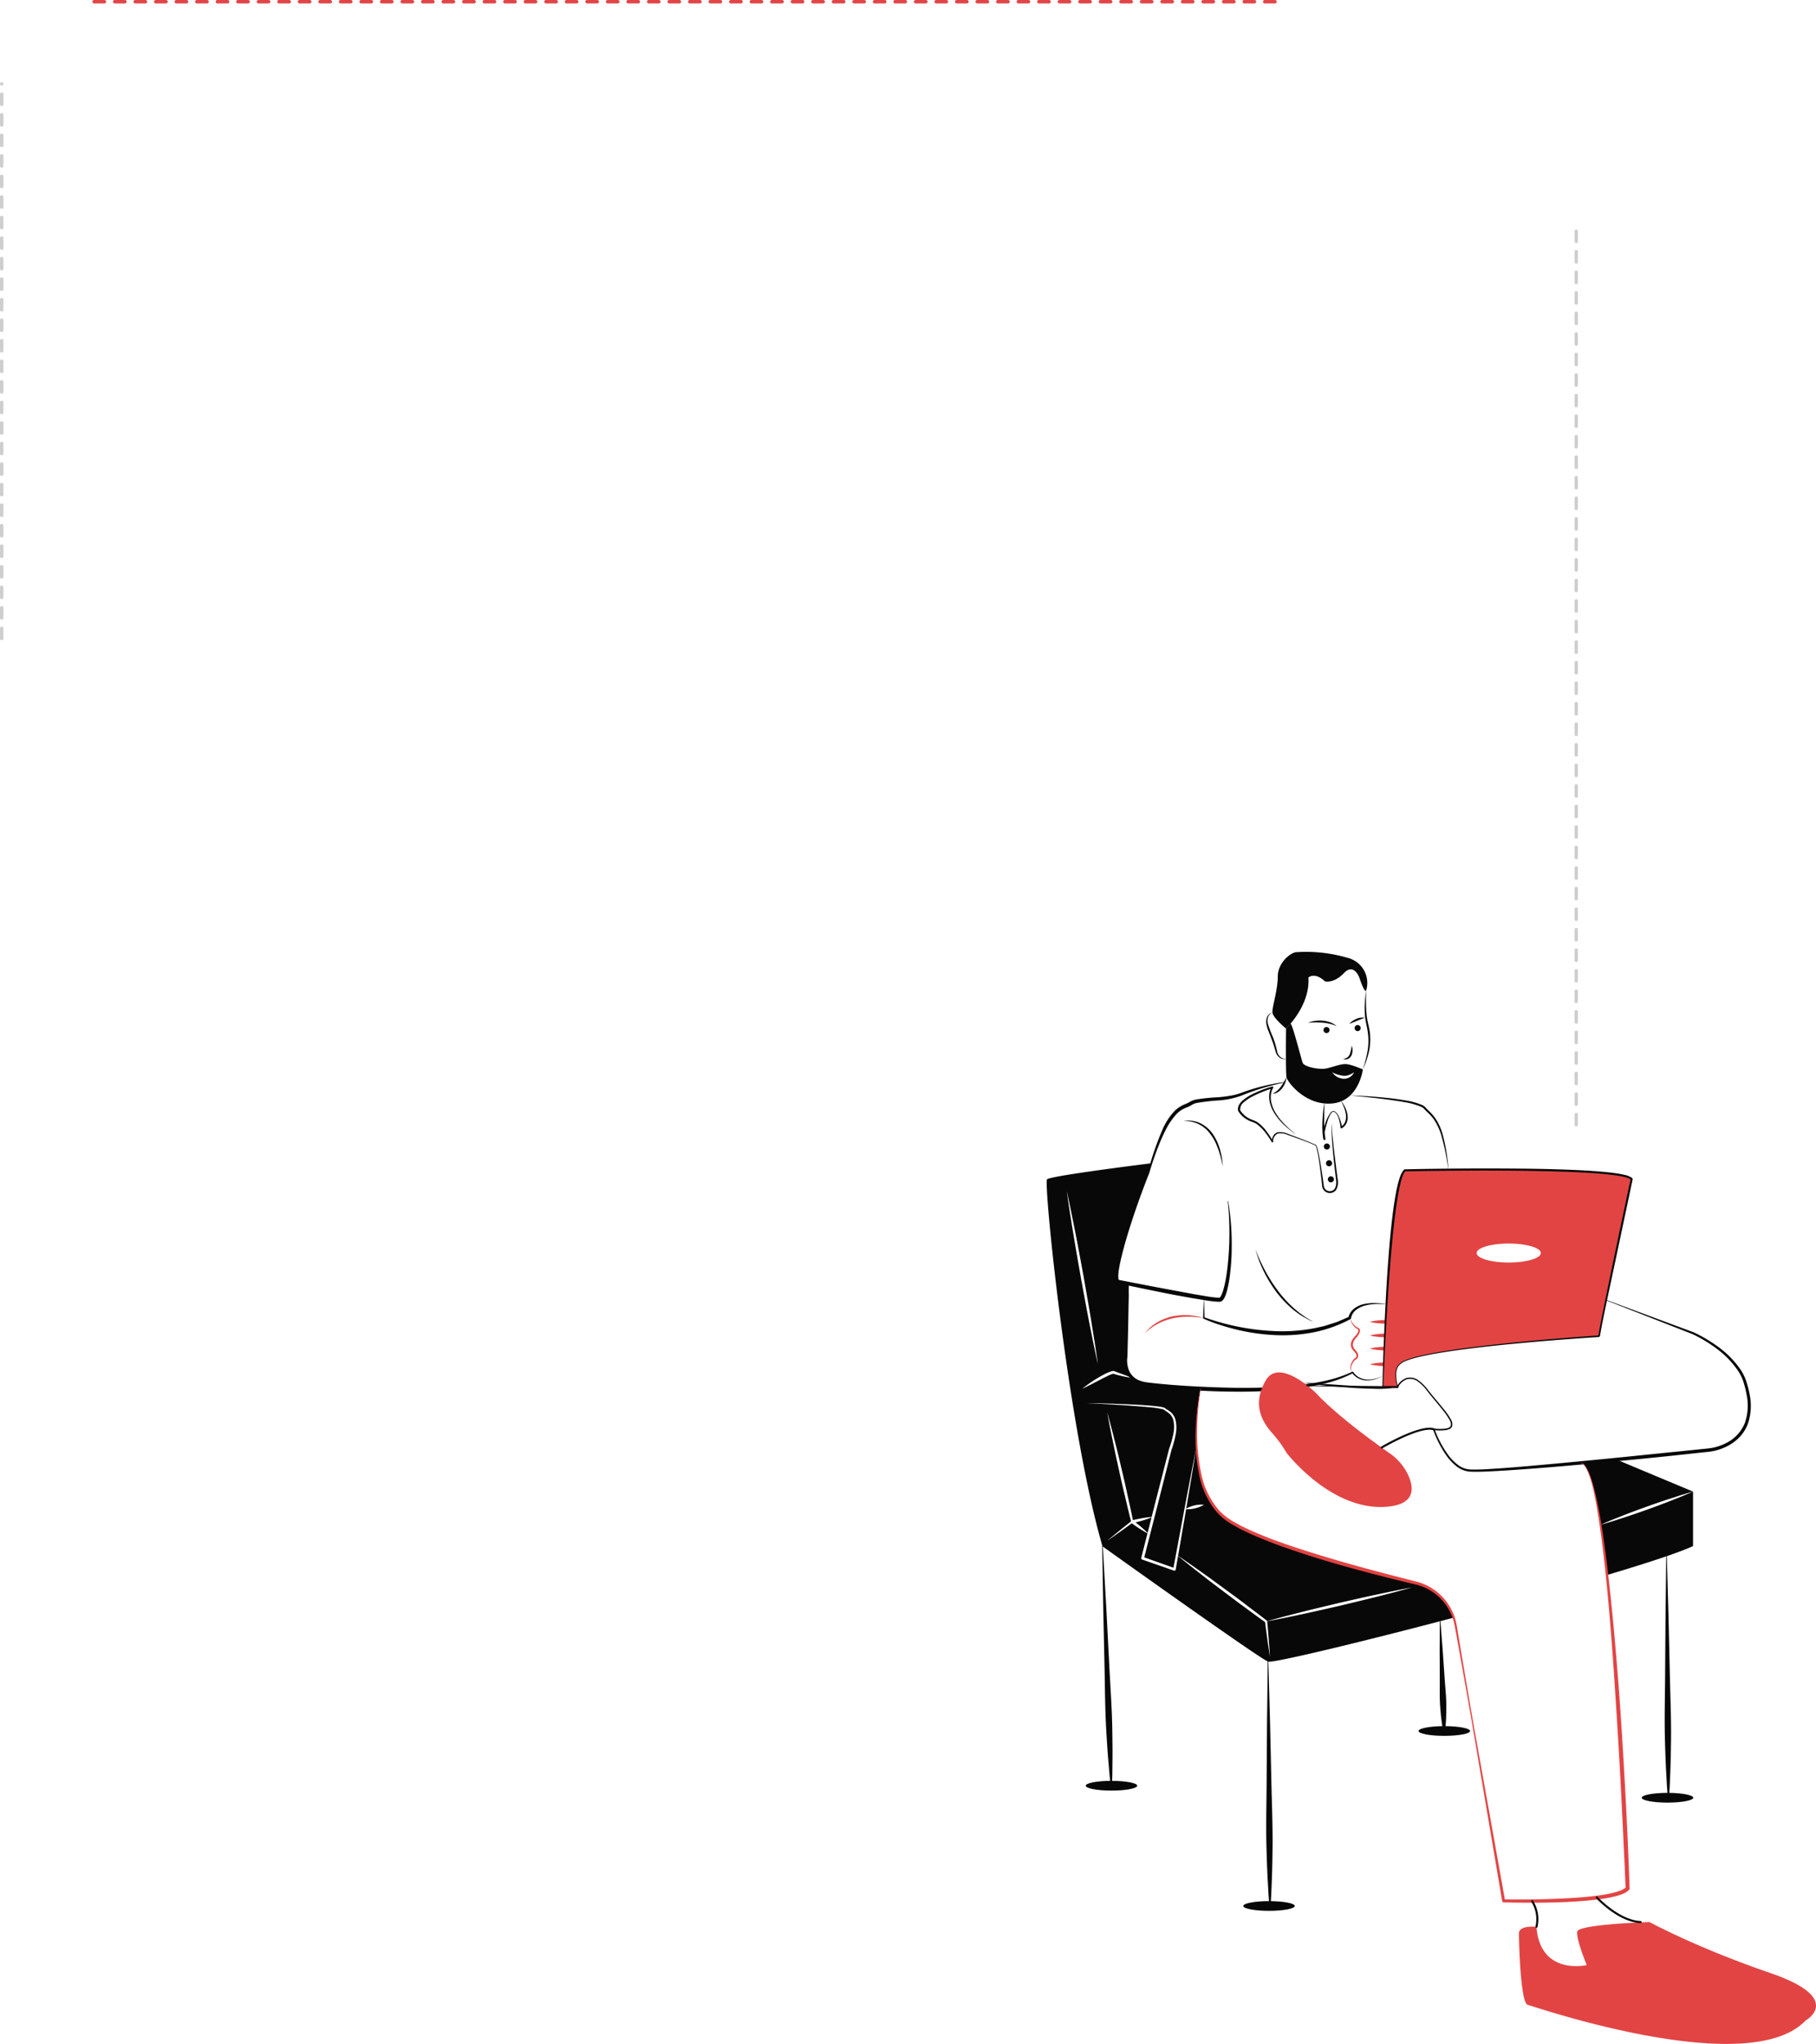 <svg xmlns="http://www.w3.org/2000/svg" width="530.551" height="596.95" viewBox="0 0 530.551 596.95">
  <g id="Group_829" data-name="Group 829" transform="translate(-1145 -262)">
    <g id="man-working-from-home" transform="translate(1450.797 540)">
      <path id="Path_484" data-name="Path 484" d="M389.912,261.981l22.395,9.367c-1.16.318-2.3.679-3.455,1.014l-3.411,1.1c-2.278.73-4.538,1.53-6.789,2.329-2.251.816-4.5,1.633-6.728,2.518-2.192.859-4.392,1.736-6.548,2.69-1.2-7.717-3.008-15.958-5.371-17.875Zm22.395,9.367v15.915c-4.142,1.925-13.423,4.967-25.136,8.456,0,0-.61-7.1-1.8-14.7,2.277-.636,4.537-1.349,6.772-2.088,2.277-.73,4.538-1.53,6.789-2.329,2.252-.816,4.5-1.633,6.729-2.518L409,272.758C410.1,272.285,411.216,271.847,412.307,271.348ZM251.6,279.762c.851-.258,1.684-.541,2.509-.877l-1.143,4.537a37.191,37.191,0,0,0-3.532-3.068C250.154,280.174,250.885,279.985,251.6,279.762Z" transform="translate(-223.479 -113.711)" fill="#080808"/>
      <path id="Path_485" data-name="Path 485" d="M323.413,276.309c-11.954-1.925-44.652-12.564-50.539-17.041-4.331-3.3-9.29-8.705-9.934-21.6q-1.417,8.8-2.913,17.608l-.034.206a8.659,8.659,0,0,1,2.337-.9,8.327,8.327,0,0,1,2.819-.223,8.2,8.2,0,0,1-2.621,1.057,8.454,8.454,0,0,1-2.561.241L257.62,269.28c2.14,1.452,4.262,2.913,6.359,4.417l3.3,2.355,3.274,2.4c2.183,1.6,4.374,3.18,6.522,4.83s4.322,3.24,6.454,4.916l.009.009a.317.317,0,0,1,.094.163c1.65-.473,3.317-.911,4.976-1.366l5.3-1.358c3.541-.894,7.09-1.719,10.63-2.578,3.566-.8,7.116-1.633,10.682-2.389s7.132-1.512,10.725-2.166c-3.506,1-7.047,1.908-10.579,2.8s-7.09,1.719-10.63,2.587c-3.558.791-7.107,1.624-10.673,2.389l-5.354,1.126c-1.693.327-3.377.67-5.07.98,0,.009.017.017.017.026.309,3.463.6,6.926.808,10.4-.542-3.386-1-6.78-1.435-10.183-2.174-1.538-4.3-3.137-6.445-4.7-2.192-1.581-4.34-3.231-6.5-4.855l-3.24-2.449-3.2-2.492c-2.037-1.573-4.048-3.188-6.041-4.821l-.688,4a.372.372,0,0,1-.43.3.159.159,0,0,1-.06-.017l-9.315-3.24a.416.416,0,0,1-.258-.481l1.822-7.167a38.333,38.333,0,0,1-4.572-2.939c-1.143.825-2.269,1.659-3.42,2.475-1.255.868-2.492,1.762-3.764,2.621,1.169-.988,2.355-1.951,3.541-2.922,1.1-.9,2.217-1.779,3.334-2.664a.5.5,0,0,1,.06-.18c-.662-2.544-1.246-5.1-1.856-7.666-.645-2.647-1.237-5.311-1.813-7.975-.6-2.664-1.177-5.328-1.71-8.009-.559-2.673-1.074-5.345-1.556-8.035.739,2.63,1.444,5.268,2.1,7.915.688,2.638,1.323,5.294,1.942,7.949.636,2.655,1.255,5.311,1.822,7.975.559,2.527,1.126,5.053,1.641,7.588.92-.215,1.839-.412,2.767-.576.894-.155,1.788-.275,2.7-.352l1.005-3.944,4.09-15.907.009-.026v-.009a28.7,28.7,0,0,0,1.211-4.271,9.071,9.071,0,0,0-.026-4.3,3.927,3.927,0,0,0-1.134-1.736,7.7,7.7,0,0,0-.877-.636l-.481-.318-.249-.206c-.034-.009-.06-.034-.155-.069a28.46,28.46,0,0,0-4.383-.645c-5.981-.541-11.988-.859-17.986-1.186,3,.043,6.007.129,9.014.241s6.007.232,9.015.464c.748.06,1.5.129,2.252.215a12.374,12.374,0,0,1,2.286.4,1.114,1.114,0,0,1,.344.18l.189.155.464.292a7.677,7.677,0,0,1,.954.67,4.514,4.514,0,0,1,1.341,1.977,9.8,9.8,0,0,1,.129,4.623,27.286,27.286,0,0,1-1.2,4.383l-4,15.907-3.97,15.554,8.542,3.025,3.274-17.557q1.663-8.791,3.394-17.574a81.24,81.24,0,0,1,1.186-16.843l-15.735-1.65a7.694,7.694,0,0,1-4.3-1.813,35.87,35.87,0,0,1-3.824-.773c-.326-.077-.653-.163-.98-.266-.163-.052-.326-.1-.5-.163a.222.222,0,0,0-.06-.017h-.026a1,1,0,0,0-.172.034,9.964,9.964,0,0,0-1.753.739c-1.186.576-2.354,1.212-3.54,1.813-1.177.627-2.381,1.22-3.6,1.787a38.569,38.569,0,0,1,6.763-4.374,10.8,10.8,0,0,1,1.96-.765,1.83,1.83,0,0,1,.335-.034,1.3,1.3,0,0,1,.4.086c.138.069.292.12.439.18l.937.344c1.195.421,2.389.868,3.575,1.358-1.246-1.186-2.14-3.1-1.615-6.23l.8-21.218L240,189.153s-2.372.533,2.312-12.994l7.485-21.527s-29.4,3.627-30.464,4.692,6.179,72.874,16.2,107.18c0,0,45.6,32.6,48.365,33.67,1.349.507,26.623-5.551,54.234-12.83C338.133,287.344,335.358,278.234,323.413,276.309ZM227.044,175.446c-.7-4.228-1.366-8.456-1.951-12.7.928,4.185,1.77,8.387,2.6,12.59s1.582,8.422,2.372,12.633c.722,4.219,1.487,8.439,2.174,12.667l1.023,6.342c.31,2.123.645,4.237.928,6.359-.472-2.088-.894-4.185-1.349-6.282l-1.255-6.308c-.825-4.2-1.573-8.422-2.363-12.633-.722-4.219-1.487-8.43-2.174-12.667Zm79.448-49.791c-1.564,0-3.558.851-5.543,1.28s-6.531-.43-6.961-1.7-3.111-11.833-3.549-11.335-1.28,1.384-1.28,1.384-.146,12.856.137,14.24,5.543,8.353,13.354,7.64,8.955-9.943,8.955-9.943S308.047,125.655,306.492,125.655Zm1.289,3.816a3.187,3.187,0,0,1-1.916.464,4.248,4.248,0,0,1-1.848-.584,4.146,4.146,0,0,1-1.367-1.28,9.729,9.729,0,0,0,3.266,1.014,3.8,3.8,0,0,0,1.573-.215,8.376,8.376,0,0,0,1.556-.8,3.255,3.255,0,0,1-1.263,1.4Z" transform="translate(-219.232 -92.882)" fill="#080808"/>
      <path id="Path_486" data-name="Path 486" d="M299.95,111.849s7.1-6.677,6.534-14.916c0,0,1.847-1.7,4.83,1.136,0,0,2.557.71,5.54-2.415s4.546,1.421,4.546,1.421,1.563,4.83,1.989,3.551a7.55,7.55,0,0,0-5.256-9.376,43.383,43.383,0,0,0-15.342-1.7c-1.7.284-5.256,3.125-5.256,7.1s-1.7,8.949-1.563,10.512S299.95,111.849,299.95,111.849Zm6.393-1.7a9.756,9.756,0,0,1,4.326-.606,8.613,8.613,0,0,1,2.166.472,5.957,5.957,0,0,1,1.889,1.128,13.132,13.132,0,0,0-2.025-.687,14.9,14.9,0,0,0-2.08-.324A29.664,29.664,0,0,0,306.342,110.145Zm12.074.318a5.691,5.691,0,0,1,2.054-1.433,3.994,3.994,0,0,1,2.492-.306,23.645,23.645,0,0,0-2.263.851C319.958,109.88,319.229,110.211,318.417,110.463Zm-6.676,2.7a.888.888,0,1,0-.858-.888A.888.888,0,0,0,311.74,113.163Zm9.091-.568a.888.888,0,1,0-.858-.888.888.888,0,0,0,.858.888Z" transform="translate(-230.023 -89.446)" fill="#080808"/>
      <path id="Path_487" data-name="Path 487" d="M295.677,108.992a2.244,2.244,0,0,0-1.295,1.449,3.587,3.587,0,0,0,0,1.951,35.985,35.985,0,0,0,1.46,3.833,26.156,26.156,0,0,1,1.179,4.018,3.056,3.056,0,0,0,.907,1.68,2.377,2.377,0,0,0,1.865.563,2.4,2.4,0,0,1-2.048-.338,3.385,3.385,0,0,1-1.172-1.822,32.988,32.988,0,0,0-1.285-3.894c-.237-.646-.478-1.29-.736-1.929a9.084,9.084,0,0,1-.616-2.028,3.9,3.9,0,0,1,.171-2.137A2.276,2.276,0,0,1,295.677,108.992Zm23.155,9.66a3.835,3.835,0,0,1-.029,2.783,2.092,2.092,0,0,1-1.029,1.088,1.965,1.965,0,0,1-1.428.012,3.12,3.12,0,0,0,1.208-.418,2.156,2.156,0,0,0,.708-.92,10.4,10.4,0,0,0,.57-2.544Zm4.262-16.194a49.03,49.03,0,0,0-.012,5.858,26.739,26.739,0,0,0,.334,2.887c.173.937.446,1.9.61,2.877a16.685,16.685,0,0,1-.064,5.936,26.213,26.213,0,0,1-1.863,5.6,39.415,39.415,0,0,0,1.415-5.675,17.333,17.333,0,0,0-.071-5.762c-.142-.957-.391-1.891-.557-2.883a19.268,19.268,0,0,1-.257-2.958A30.172,30.172,0,0,1,323.093,102.457Zm-23.3,25.459a6.322,6.322,0,0,1-1.226,3.135,4.969,4.969,0,0,1-1.263,1.182,3.221,3.221,0,0,1-1.639.481,6.063,6.063,0,0,0,1.368-.855A8.022,8.022,0,0,0,298.1,130.7a13.733,13.733,0,0,0,.885-1.339C299.253,128.887,299.531,128.413,299.8,127.916Z" transform="translate(-229.728 -91.276)" fill="#080808"/>
      <path id="Path_488" data-name="Path 488" d="M292,133.83a69.917,69.917,0,0,0-12.617,3.831,24.251,24.251,0,0,1-6.564,1.4,58.307,58.307,0,0,0-6.5.747,4.75,4.75,0,0,0-1.38.537,9.562,9.562,0,0,1-1.553.777,8.359,8.359,0,0,0-2.668,1.611,19.606,19.606,0,0,0-3.625,5.283c-.516.961-.928,1.979-1.382,2.976-.41,1.017-.822,2.036-1.207,3.066-.363,1.039-.748,2.07-1.094,3.116l-.986,3.155,0,.008,0,.012q-3.082,7.711-5.6,15.636c-.832,2.639-1.618,5.294-2.289,7.969-.331,1.338-.643,2.68-.877,4.024a18.086,18.086,0,0,0-.245,2.006,6.292,6.292,0,0,0,.015.956,1.235,1.235,0,0,0,.194.627l-.244-.125c4.881.959,9.766,1.916,14.657,2.819l7.331,1.367,3.669.62a36.208,36.208,0,0,0,3.6.441l.356,0c0-.019-.009,0,.013-.011a.412.412,0,0,1,.081-.064,2.692,2.692,0,0,0,.4-.627,10.973,10.973,0,0,0,.618-1.651,32.956,32.956,0,0,0,.79-3.582c.414-2.43.635-4.9.806-7.368q.233-3.708.151-7.435c-.036-2.482-.184-4.964-.462-7.437a.059.059,0,0,1,.117-.017c.416,2.457.7,4.939.879,7.431q.23,3.739.136,7.494a65.329,65.329,0,0,1-.616,7.49,33.943,33.943,0,0,1-.732,3.724,12.021,12.021,0,0,1-.649,1.856,3.721,3.721,0,0,1-.6.941c-.087.081-.183.16-.278.234a1.715,1.715,0,0,1-.41.18c-.2.02-.383.019-.576.025a34.911,34.911,0,0,1-3.813-.435l-3.7-.605c-2.456-.435-4.909-.869-7.353-1.352q-7.329-1.463-14.633-3.029l-.041-.009a.387.387,0,0,1-.2-.116,2.013,2.013,0,0,1-.5-1.288,7.294,7.294,0,0,1,.006-1.12,19.03,19.03,0,0,1,.306-2.111c.27-1.381.62-2.731,1.007-4.069.773-2.675,1.655-5.307,2.564-7.928.925-2.616,1.855-5.227,2.813-7.828l2.9-7.795L252,160.2a85.946,85.946,0,0,1,4.3-12.577,18.455,18.455,0,0,1,3.721-5.649,9.422,9.422,0,0,1,2.944-1.834,10.657,10.657,0,0,0,1.409-.693,5.725,5.725,0,0,1,1.7-.646,57.926,57.926,0,0,1,6.656-.677c1.091-.1,2.177-.212,3.244-.408a17.971,17.971,0,0,0,3.142-.779,57.642,57.642,0,0,1,12.864-3.23.059.059,0,0,1,.067.05.061.061,0,0,1-.048.067Z" transform="translate(-222.489 -95.671)" fill="#080808"/>
      <path id="Path_489" data-name="Path 489" d="M311.823,146.355a5.665,5.665,0,0,0-.073,1.569c.031.53.066,1.059.116,1.588l.324,3.171c.233,2.113.511,4.221.769,6.332l.411,3.163a4.535,4.535,0,0,1-.476,3.274,2.283,2.283,0,0,1-3.212.374,2.191,2.191,0,0,1-.832-1.529l-.171-1.585c-.238-2.112-.491-4.224-.813-6.324a30.057,30.057,0,0,0-.627-3.115,3.951,3.951,0,0,0-.266-.726.365.365,0,0,0-.248-.21l-.365-.158c-.488-.21-.981-.408-1.477-.6-1.981-.772-3.976-1.51-5.989-2.186a5.049,5.049,0,0,0-2.995-.451,2.441,2.441,0,0,0-1.375,2.4.211.211,0,0,1-.214.207.213.213,0,0,1-.18-.106,23.155,23.155,0,0,0-1.878-2.778,12.542,12.542,0,0,0-2.329-2.348,4.878,4.878,0,0,0-1.418-.739,7.9,7.9,0,0,1-1.605-.712,7.308,7.308,0,0,1-2.545-2.431.188.188,0,0,1-.02-.044l-.005-.018a2.356,2.356,0,0,1,.215-1.757,4.8,4.8,0,0,1,1.062-1.306,13.1,13.1,0,0,1,2.7-1.782,32.815,32.815,0,0,1,5.937-2.317.268.268,0,0,1,.3.4l-.008.013a4.759,4.759,0,0,0-.625,1.806,7.343,7.343,0,0,0-.079.981c.029.328.026.66.084.986a9.625,9.625,0,0,0,1.454,3.706,19.229,19.229,0,0,0,1.169,1.651c.457.5.886,1.025,1.364,1.507.493.466.961.961,1.477,1.405l1.567,1.312a.029.029,0,0,1,.006.041.031.031,0,0,1-.042.006l-1.627-1.246c-.537-.423-1.029-.9-1.548-1.349s-.95-.989-1.426-1.484a19.5,19.5,0,0,1-1.233-1.657,10.016,10.016,0,0,1-1.6-3.822c-.069-.343-.077-.7-.114-1.048a7.8,7.8,0,0,1,.06-1.058,5.193,5.193,0,0,1,.669-2.044l.294.411a37.588,37.588,0,0,0-5.8,2.339,12.521,12.521,0,0,0-2.561,1.7,2.572,2.572,0,0,0-1.1,2.433l-.026-.063a6.763,6.763,0,0,0,2.3,2.223,7.332,7.332,0,0,0,1.482.675,5.456,5.456,0,0,1,1.569.835,12.154,12.154,0,0,1,2.4,2.489,23.57,23.57,0,0,1,1.855,2.881l-.393.1a3.816,3.816,0,0,1,.411-1.627,2.152,2.152,0,0,1,1.274-1.111,5.356,5.356,0,0,1,3.2.507c2.009.71,3.994,1.48,5.966,2.284l1.478.6.369.155a.573.573,0,0,1,.342.288,4.109,4.109,0,0,1,.292.765c.3,1.033.48,2.083.677,3.13.386,2.1.7,4.2,1,6.311l.217,1.582a1.716,1.716,0,0,0,.66,1.191,1.77,1.77,0,0,0,2.478-.293,3.138,3.138,0,0,0,.459-1.37,5.5,5.5,0,0,0-.054-1.527l-.376-3.171c-.25-2.114-.45-4.234-.63-6.356-.091-1.061-.166-2.124-.208-3.189-.026-.532-.036-1.066-.043-1.6a5.594,5.594,0,0,1,.154-1.6.029.029,0,0,1,.055.017Z" transform="translate(-228.376 -95.881)" fill="#080808"/>
      <path id="Path_490" data-name="Path 490" d="M309.051,139.929a13.174,13.174,0,0,1,1.1,1.861c.157.326.271.674.409,1.013a6.575,6.575,0,0,1,.249,1.076,4.464,4.464,0,0,1-.179,2.235,3.318,3.318,0,0,1-1.5,1.727.232.232,0,0,1-.314-.094.229.229,0,0,1-.026-.084v-.008a12.9,12.9,0,0,0-.654-3.026,3.725,3.725,0,0,0-.786-1.3,1.151,1.151,0,0,0-.627-.321.877.877,0,0,0-.59.341,8.336,8.336,0,0,0-1.255,2.8c-.3.995-.551,2.012-.77,3.023l0-.1.268,1.845a.309.309,0,0,1-.608.109v-.007a16.774,16.774,0,0,1-.283-2.631c-.047-.876-.025-1.75.015-2.621a42.537,42.537,0,0,1,.541-5.191.03.03,0,0,1,.034-.024.03.03,0,0,1,.025.031q-.085,2.6-.084,5.195a30.815,30.815,0,0,0,.358,5.118l-.609.1-.215-1.852v-.01a.254.254,0,0,1,.005-.087,26.8,26.8,0,0,1,.92-3.038,9.384,9.384,0,0,1,1.5-2.814,1.066,1.066,0,0,1,.751-.389,1.352,1.352,0,0,1,.745.384,3.91,3.91,0,0,1,.877,1.344,13.568,13.568,0,0,1,.916,3.054l-.341-.186a3.041,3.041,0,0,0,1.216-1.482,3.982,3.982,0,0,0,.215-1.989c-.018-.343-.125-.678-.177-1.022-.107-.332-.19-.675-.318-1s-.251-.661-.4-.983L309,139.96a.029.029,0,0,1,0-.023.03.03,0,0,1,.014-.018.031.031,0,0,1,.038.009Zm-4.287,14.122a.888.888,0,1,0-.858-.888.888.888,0,0,0,.858.888Zm.639,4.9a.888.888,0,1,0-.858-.888A.888.888,0,0,0,305.4,158.952Zm.533,4.688a.888.888,0,1,0-.858-.888A.888.888,0,0,0,305.936,163.64Zm5.662-25.377c3.549.088,7.094.324,10.629.687,1.769.171,3.531.419,5.287.718a21.243,21.243,0,0,1,5.2,1.416,3.078,3.078,0,0,1,.61.4,5.915,5.915,0,0,1,.488.5c.294.317.613.621.931.934a13.534,13.534,0,0,1,1.768,2.05,16.4,16.4,0,0,1,2.184,4.915,54.675,54.675,0,0,1,1.651,10.529,69.591,69.591,0,0,0-2.087-10.4,17.206,17.206,0,0,0-2.19-4.737,12.982,12.982,0,0,0-1.722-1.954c-.317-.307-.644-.611-.956-.941a2.886,2.886,0,0,0-.951-.769,20.914,20.914,0,0,0-5.024-1.411c-1.736-.322-3.491-.556-5.245-.8C318.661,138.944,315.131,138.595,311.6,138.263Zm-48.7,7.509a7.681,7.681,0,0,1,4.854.561,9.48,9.48,0,0,1,3.756,3.244,14.344,14.344,0,0,1,1.225,2.17,23.136,23.136,0,0,1,.855,2.324c.178.8.4,1.6.539,2.406.093.817.2,1.627.278,2.44-.206-.794-.375-1.59-.562-2.38s-.463-1.554-.689-2.328c-.3-.747-.57-1.508-.909-2.234a14.008,14.008,0,0,0-1.22-2.057,9.485,9.485,0,0,0-3.471-3.177,8.645,8.645,0,0,0-4.655-.968Zm21.024,37.435c.408,1.087.838,2.161,1.338,3.2.473,1.055.992,2.087,1.542,3.1a44.641,44.641,0,0,0,3.721,5.813,33.288,33.288,0,0,0,4.646,5.081l1.314,1.121c.45.359.936.669,1.4,1.009l.7.51c.243.155.5.293.745.441l1.5.886a24.374,24.374,0,0,1-5.953-3.62,30.777,30.777,0,0,1-4.821-5.07,39.84,39.84,0,0,1-3.653-5.961,34.653,34.653,0,0,1-2.477-6.514Zm-36.982,10.036c-.026,3.54-.1,7.078-.162,10.617s-.168,7.076-.248,10.614l0,.03-.005.033a7.727,7.727,0,0,0,.521,4.177A5.432,5.432,0,0,0,250,221.49c.336.109.665.235,1.005.334l1.054.2c.73.108,1.483.186,2.228.268q2.241.238,4.491.424c6,.5,12.014.763,18.027.9a160.855,160.855,0,0,0,18.013-.6c5.951-.575,11.995-1.486,17.4-4.076a.239.239,0,0,1,.305.089,4.571,4.571,0,0,0,1.713,1.575,5.455,5.455,0,0,0,2.3.625,8.545,8.545,0,0,0,2.42-.255c.392-.115.785-.235,1.176-.365l1.141-.474-1.116.537c-.384.151-.773.294-1.164.433a8.2,8.2,0,0,1-2.466.374,5.324,5.324,0,0,1-4.4-2.226l.3.089a34.656,34.656,0,0,1-8.552,3.109,79.3,79.3,0,0,1-8.963,1.524,153.635,153.635,0,0,1-18.129.775c-6.048-.039-12.086-.423-18.106-.96q-2.258-.2-4.512-.464c-.753-.089-1.5-.173-2.26-.291l-1.164-.236c-.382-.113-.758-.259-1.137-.389a6.312,6.312,0,0,1-3.4-3.338,8.534,8.534,0,0,1-.469-4.7l-.007.062c.187-3.534.336-7.069.556-10.6S246.693,196.776,246.936,193.244Z" transform="translate(-222.941 -96.311)" fill="#080808"/>
      <path id="Path_491" data-name="Path 491" d="M272.632,207.078c.1,1.946.154,3.892.222,5.837l-.133-.2a69.915,69.915,0,0,0,21.3,4.064,49.913,49.913,0,0,0,10.78-.845l2.645-.572c.874-.222,1.721-.535,2.584-.8l1.293-.4c.421-.16.83-.351,1.247-.525l2.493-1.068-.211.32a3.915,3.915,0,0,1,.678-1.639,4.932,4.932,0,0,1,1.191-1.219,7.268,7.268,0,0,1,3.051-1.247,15.554,15.554,0,0,1,1.613-.2c.539,0,1.078-.047,1.613-.007s1.072.044,1.6.125l1.584.235-1.6-.089c-.53-.027-1.062,0-1.591-.006s-1.054.079-1.579.114a15.143,15.143,0,0,0-1.541.295,7.437,7.437,0,0,0-2.755,1.3,3.864,3.864,0,0,0-1.482,2.4l0,.026a.391.391,0,0,1-.208.294,39.478,39.478,0,0,1-10.407,3.771,46.787,46.787,0,0,1-11.035.9,59.6,59.6,0,0,1-10.955-1.425c-1.793-.42-3.571-.894-5.322-1.456a44.239,44.239,0,0,1-5.166-1.935l-.01,0a.211.211,0,0,1-.123-.2C272.478,210.969,272.534,209.024,272.632,207.078Z" transform="translate(-226.71 -105.989)" fill="#080808"/>
      <path id="Path_492" data-name="Path 492" d="M252.664,218.215a11.4,11.4,0,0,1,3.474-3.146,15.981,15.981,0,0,1,4.383-1.782,19.4,19.4,0,0,1,2.348-.328,14.516,14.516,0,0,1,2.363-.038c.787.017,1.563.176,2.341.26.767.165,1.528.351,2.281.551-.781-.069-1.547-.2-2.318-.264-.775-.024-1.543-.131-2.315-.093a20.738,20.738,0,0,0-4.568.487,17.269,17.269,0,0,0-4.29,1.6A14.508,14.508,0,0,0,252.664,218.215Zm59.8-4.483a10.005,10.005,0,0,0,.835,1.478,4.218,4.218,0,0,0,1.143,1.162,2.341,2.341,0,0,0,.351.171,1.185,1.185,0,0,1,.437.287,1.082,1.082,0,0,1,.164,1.014,4.3,4.3,0,0,1-.923,1.557l0,0-.017.016a3.715,3.715,0,0,0-.97,1.511,1.918,1.918,0,0,0,.207,1.639c.287.467.917.922,1.158,1.638a1.371,1.371,0,0,1-.059,1.154,1.743,1.743,0,0,1-.868.711l.079-.054a4.793,4.793,0,0,0-1.045,1.718,2.188,2.188,0,0,0-.1.994,2.066,2.066,0,0,0,.46.912,1.925,1.925,0,0,1-.6-.879,2.392,2.392,0,0,1-.017-1.092,3.606,3.606,0,0,1,.384-1.022,5.641,5.641,0,0,1,.6-.913.152.152,0,0,1,.051-.041l.029-.014a1.3,1.3,0,0,0,.591-.551.909.909,0,0,0,0-.745c-.193-.553-.713-.9-1.145-1.512a2.454,2.454,0,0,1-.4-1.026,2.515,2.515,0,0,1,.116-1.092,4.242,4.242,0,0,1,1.168-1.736l-.02.02a4.224,4.224,0,0,0,.853-1.332.646.646,0,0,0-.027-.61.791.791,0,0,0-.261-.192,2.755,2.755,0,0,1-.4-.23,3.872,3.872,0,0,1-1.127-1.353A7.72,7.72,0,0,1,312.469,213.733Zm10.583.6c-.018.361-.036.716-.053,1.071-.716-.006-1.438-.035-2.155-.112a14.781,14.781,0,0,1-2.5-.42,14.778,14.778,0,0,1,2.5-.42C321.578,214.372,322.318,214.342,323.052,214.331Zm-.189,3.983c-.024.361-.036.716-.053,1.065-.657-.012-1.308-.041-1.965-.112a14.783,14.783,0,0,1-2.5-.42,14.8,14.8,0,0,1,2.5-.42C321.519,218.355,322.188,218.326,322.863,218.314Zm-.178,3.835c-.012.361-.03.716-.041,1.065-.6-.018-1.2-.047-1.8-.112a14.779,14.779,0,0,1-2.5-.42,14.8,14.8,0,0,1,2.5-.42C321.46,222.2,322.075,222.167,322.685,222.149Zm-1.841,4.694c.557-.059,1.113-.089,1.663-.107-.018.361-.029.71-.041,1.048-.539-.012-1.083-.042-1.622-.1a14.766,14.766,0,0,1-2.5-.42A14.792,14.792,0,0,1,320.844,226.843Zm-18.244,8.81s-10.664-10.54-14.645-3.7-1.244,11.849,1.714,15.232c3.6,4.122,3.785,5.356,4.854,6.577s13.14,15.978,28.184,15.148c8.776-.484,8.626-5.16,6.978-8.974a15.944,15.944,0,0,0-5.56-6.686C319.319,249.887,308.579,242.108,302.6,235.653Z" transform="translate(-223.933 -106.807)" fill="#e24444"/>
      <path id="Path_493" data-name="Path 493" d="M306.54,235.874c2.293.108,4.58.262,6.868.412l6.858.465c2.284.181,4.57.314,6.855.435,1.142.071,2.286.112,3.429.131.57,0,1.145.04,1.713,0l.856-.041.847-.133a27.03,27.03,0,0,1-6.86.5c-2.3-.027-4.59-.165-6.88-.3-2.288-.179-4.575-.359-6.856-.6S308.808,236.225,306.54,235.874Zm22.822,19.243a.3.3,0,0,1-.151-.551c.463-.273,11.393-6.69,15.483-5.356a.3.3,0,1,1-.185.562c-3.834-1.256-14.886,5.238-15,5.3A.3.3,0,0,1,329.362,255.117Z" transform="translate(-231.51 -110.039)" fill="#080808"/>
      <path id="Path_494" data-name="Path 494" d="M394.82,201.364h.006l.021,0,25.781,9.554.023.01a42.951,42.951,0,0,1,7.28,4.324,27.573,27.573,0,0,1,6.009,6.006,13.964,13.964,0,0,1,2.014,3.816,29.379,29.379,0,0,1,1.061,4.128,16.235,16.235,0,0,1-.575,8.535,11.761,11.761,0,0,1-2.311,3.7,13.263,13.263,0,0,1-3.46,2.629,16.237,16.237,0,0,1-4.062,1.492,17.86,17.86,0,0,1-2.132.316l-2.092.228c-5.579.6-11.156,1.2-16.74,1.746-11.167,1.093-22.338,2.164-33.532,2.987-2.8.208-5.6.4-8.4.564-2.809.141-5.6.337-8.452.211a7.193,7.193,0,0,1-3.994-1.625,15.012,15.012,0,0,1-2.909-3.129,32.252,32.252,0,0,1-3.855-7.532.223.223,0,0,1,.228-.3h.008a13.819,13.819,0,0,0,3.61-.011c.563-.108,1.16-.334,1.323-.812a2.256,2.256,0,0,0-.306-1.6,19.107,19.107,0,0,0-2.057-3c-.762-.958-1.551-1.9-2.334-2.847s-1.561-1.9-2.314-2.876a11.613,11.613,0,0,0-2.557-2.554,3.725,3.725,0,0,0-3.312-.678,4.821,4.821,0,0,0-2.524,2.346l-.006.011a.2.2,0,0,1-.376-.037,12.289,12.289,0,0,1-.6-3.69,5.874,5.874,0,0,1,.3-1.881,3.263,3.263,0,0,1,1.134-1.582l-.03.026a5.424,5.424,0,0,1,1.644-.989,17.884,17.884,0,0,1,1.753-.626c1.182-.361,2.378-.655,3.578-.921,2.4-.527,4.821-.948,7.244-1.333,4.848-.761,9.716-1.363,14.589-1.91,9.747-1.092,19.513-1.961,29.3-2.681l-.425.4c.617-3.9,1.416-7.657,2.171-11.474l2.351-11.4,4.725-22.8.219.6a5.625,5.625,0,0,0-1.7-.611c-.646-.148-1.31-.27-1.981-.368-1.341-.2-2.7-.342-4.065-.463-2.728-.24-5.471-.381-8.215-.506-5.49-.244-10.991-.357-16.492-.422-11-.128-22.014-.031-33.017.121l.4-.175a5.034,5.034,0,0,0-.838,1.538c-.225.593-.414,1.212-.584,1.84-.338,1.257-.6,2.546-.841,3.84-.471,2.591-.83,5.211-1.146,7.837-.626,5.253-1.08,10.532-1.472,15.815s-.712,10.575-.975,15.869c-.292,5.287-.486,10.589-.685,15.882v.006a.258.258,0,0,1-.265.249l-22.559-.586a.059.059,0,1,1,0-.118l22.566.183-.265.254c.135-5.306.287-10.6.527-15.906q.321-7.941.824-15.89c.343-5.295.747-10.588,1.325-15.87.293-2.641.628-5.28,1.08-7.91.23-1.315.486-2.628.824-3.935.17-.653.361-1.305.6-1.954a5.945,5.945,0,0,1,1.062-1.928.519.519,0,0,1,.374-.174h.025c5.51-.142,11.017-.193,16.526-.234s11.018-.029,16.528.018,11.022.16,16.534.4c2.756.123,5.512.286,8.27.538,1.379.129,2.757.275,4.138.49.69.1,1.382.233,2.076.4a6.31,6.31,0,0,1,2.146.836.538.538,0,0,1,.227.558l-.008.038-4.819,22.77-2.421,11.383c-.787,3.786-1.631,7.613-2.263,11.375l0,.024a.457.457,0,0,1-.421.38c-9.772.629-19.543,1.408-29.286,2.411-4.87.515-9.735,1.085-14.575,1.813-2.419.368-4.832.772-7.221,1.28-1.193.256-2.381.54-3.545.888a17.408,17.408,0,0,0-1.711.6,5.064,5.064,0,0,0-1.5.875l-.008.008-.022.018a2.807,2.807,0,0,0-.981,1.36,5.441,5.441,0,0,0-.284,1.736,11.893,11.893,0,0,0,.556,3.551l-.382-.025a5.207,5.207,0,0,1,2.773-2.534,4.1,4.1,0,0,1,3.641.746,12.684,12.684,0,0,1,2.638,2.633c.754.966,1.534,1.913,2.32,2.856s1.581,1.881,2.353,2.842a19.432,19.432,0,0,1,2.118,3.062,2.616,2.616,0,0,1,.333,1.932,1.466,1.466,0,0,1-.707.779,3.388,3.388,0,0,1-.931.315,14.178,14.178,0,0,1-3.738.035l.236-.3a30.39,30.39,0,0,0,3.851,7.37,14.477,14.477,0,0,0,2.834,2.98,6.585,6.585,0,0,0,3.692,1.457c2.751.088,5.572-.138,8.359-.313,2.795-.192,5.589-.42,8.381-.661q16.754-1.486,33.493-3.211l16.739-1.7c1.385-.169,2.82-.233,4.12-.508a15.266,15.266,0,0,0,3.819-1.383,11.193,11.193,0,0,0,5.36-5.808,15.345,15.345,0,0,0,.563-8.05,29.734,29.734,0,0,0-.993-4.023,13.174,13.174,0,0,0-1.861-3.611,26.835,26.835,0,0,0-5.78-5.9,42.3,42.3,0,0,0-7.116-4.335l.022.009L394.8,201.479l.021,0h-.006a.059.059,0,0,1,0-.118Z" transform="translate(-231.623 -99.801)" fill="#080808"/>
      <path id="Path_495" data-name="Path 495" d="M331.076,164c-4.333,4.9-6.392,63.007-6.392,63.007h4.12s-1.722-5.1.769-6.9c4.528-4.664,57.97-8.162,57.97-8.162.118-1.024.917-5.1,2.006-10.417,2.758-13.549,7.369-35.182,7.369-35.182C392.23,162.718,331.076,164,331.076,164Zm30.258,26.635c-5.179,0-9.375-1.243-9.375-2.77s4.2-2.77,9.375-2.77,9.376,1.243,9.376,2.77-4.2,2.77-9.376,2.77Zm-89.976,36.862a77.8,77.8,0,0,0-1.075,12.348,55.594,55.594,0,0,0,1.177,12.283,23.557,23.557,0,0,0,5.237,10.9,19.015,19.015,0,0,0,4.841,3.635l1.342.747c.45.244.923.452,1.384.679.924.451,1.851.9,2.806,1.286,3.782,1.639,7.669,3.054,11.593,4.356s7.879,2.517,11.85,3.679c7.938,2.354,15.952,4.4,23.989,6.455a15.965,15.965,0,0,1,9.8,7.59,16.739,16.739,0,0,1,1.277,2.9,21.337,21.337,0,0,1,.687,3.074l1.019,6.131c1.4,8.167,2.76,16.343,4.218,24.5L360.264,377l-.411-.355c6.114.088,12.243.007,18.346-.319,3.051-.163,6.1-.392,9.114-.789a43.986,43.986,0,0,0,4.461-.807,17.336,17.336,0,0,0,2.124-.647,5.114,5.114,0,0,0,1.736-1.023l-.15.412c-.436-10.481-.957-20.964-1.5-31.443s-1.23-20.95-1.916-31.419c-.718-10.467-1.541-20.929-2.674-31.357-.567-5.213-1.233-10.416-2.068-15.59-.425-2.585-.9-5.165-1.529-7.7a32.482,32.482,0,0,0-1.144-3.748,11.359,11.359,0,0,0-.836-1.761,2.423,2.423,0,0,0-1.385-1.239h0a.059.059,0,1,1,.023-.116,2.541,2.541,0,0,1,1.5,1.27,11.516,11.516,0,0,1,.89,1.771,32.732,32.732,0,0,1,1.237,3.75c.694,2.539,1.224,5.116,1.709,7.7.957,5.169,1.645,10.38,2.289,15.592,1.26,10.429,2.21,20.89,3.055,31.357.862,10.466,1.482,20.949,2.075,31.432s1.072,20.973,1.437,31.467v.019a.541.541,0,0,1-.151.393,6.067,6.067,0,0,1-2.181,1.315,18.416,18.416,0,0,1-2.273.681,45.06,45.06,0,0,1-4.585.806c-3.065.387-6.136.6-9.206.748-6.143.261-12.279.269-18.421.11a.428.428,0,0,1-.411-.355l-8.3-49.024c-1.385-8.17-2.871-16.323-4.311-24.484l-1.113-6.115a20.664,20.664,0,0,0-.711-2.976,16.076,16.076,0,0,0-1.267-2.761,15.207,15.207,0,0,0-9.432-7.092c-8.06-1.891-16.1-3.969-24.07-6.276-3.988-1.143-7.943-2.407-11.876-3.738s-7.833-2.775-11.646-4.454c-.961-.4-1.9-.857-2.835-1.32-.467-.234-.943-.446-1.4-.7l-1.369-.772a19.178,19.178,0,0,1-5.005-3.855,24.28,24.28,0,0,1-5.261-11.322,52.35,52.35,0,0,1-.956-12.43,78.063,78.063,0,0,1,1.375-12.364.059.059,0,0,1,.069-.047.061.061,0,0,1,.047.07ZM369.43,384.642s-5.114-.533-5.114,1.918.426,20.349,2.557,20.882,64.564,22.054,81.184,4.581c0,0,11.506-6.392-10.228-13.85s-35.372-14.916-35.372-14.916-20.669.639-21.1,2.77,2.77,9.8,2.77,9.8S370.5,399.025,369.43,384.642Z" transform="translate(-226.346 -99.9)" fill="#e24444"/>
      <path id="Path_496" data-name="Path 496" d="M385.475,419.643a.32.32,0,0,1-.073-.009.3.3,0,0,1-.213-.361,9.61,9.61,0,0,0-1.234-7.257.3.3,0,0,1,.485-.339,10.035,10.035,0,0,1,1.323,7.744A.3.3,0,0,1,385.475,419.643Zm30.47-1.385h-.01c-6.441-.215-12.739-6.935-13-7.22a.3.3,0,1,1,.434-.4c.063.069,6.4,6.825,12.59,7.032a.3.3,0,0,1-.01.592Z" transform="translate(-242.39 -134.604)" fill="#080808"/>
      <path id="Path_497" data-name="Path 497" d="M248.283,234.25c-.043-.009-.086-.009-.129-.017l-.052-.052A1.547,1.547,0,0,1,248.283,234.25ZM267,254.54v.052c.026-.155.052-.3.078-.455C267.051,254.273,267.026,254.4,267,254.54Zm118.188,22.55v.017l-.095.026C385.127,277.115,385.153,277.107,385.188,277.089Z" transform="translate(-223.292 -109.801)" fill="#080808"/>
      <path id="Path_498" data-name="Path 498" d="M238.274,291.463l1.012,17.8.923,17.8c.315,5.933.732,11.863.835,17.8.046,2.971.091,5.941.06,8.915l-.049,4.46c-.052,1.488-.07,2.975-.152,4.464a.089.089,0,0,1-.177.007c-.191-1.479-.319-2.961-.48-4.441l-.378-4.445c-.25-2.963-.424-5.929-.6-8.9-.335-5.932-.356-11.876-.48-17.817l-.391-17.82-.3-17.823a.089.089,0,0,1,.177-.007Zm48.369,33.669.5,18.124.408,18.125c.143,6.042.389,12.082.32,18.125-.04,3.022-.081,6.043-.2,9.065l-.178,4.533c-.095,1.511-.156,3.023-.281,4.534a.089.089,0,0,1-.178,0c-.148-1.509-.233-3.02-.352-4.529l-.249-4.53c-.164-3.02-.252-6.041-.34-9.061-.164-6.041-.013-12.085.035-18.128l.124-18.129.213-18.13a.089.089,0,0,1,.178,0Z" transform="translate(-221.885 -117.845)" fill="#080808"/>
      <ellipse id="Ellipse_11" data-name="Ellipse 11" cx="7.529" cy="1.421" rx="7.529" ry="1.421" transform="translate(11.4 242.12)" fill="#080808"/>
      <ellipse id="Ellipse_12" data-name="Ellipse 12" cx="7.529" cy="1.421" rx="7.529" ry="1.421" transform="translate(57.426 277.243)" fill="#080808"/>
      <path id="Path_499" data-name="Path 499" d="M353.044,313.885l.662,8.315.573,8.318c.18,2.773.513,5.541.485,8.321a63.544,63.544,0,0,1-.491,8.357.09.09,0,0,1-.177.007,63.463,63.463,0,0,1-1.106-8.3c-.233-2.771-.1-5.556-.13-8.334l-.041-8.338.048-8.341a.089.089,0,0,1,.177-.007Zm66.149-19.041.5,17.912.407,17.913c.143,5.971.388,11.941.318,17.914-.041,2.986-.081,5.973-.2,8.96l-.179,4.48c-.1,1.494-.157,2.987-.281,4.481a.089.089,0,0,1-.177,0c-.148-1.492-.233-2.984-.351-4.476l-.249-4.477c-.164-2.985-.252-5.97-.339-8.956-.163-5.971-.012-11.944.037-17.917l.126-17.917.215-17.918a.089.089,0,0,1,.177,0Z" transform="translate(-238.019 -118.32)" fill="#080808"/>
      <ellipse id="Ellipse_13" data-name="Ellipse 13" cx="7.529" cy="1.421" rx="7.529" ry="1.421" transform="translate(108.637 226.139)" fill="#080808"/>
      <ellipse id="Ellipse_14" data-name="Ellipse 14" cx="7.529" cy="1.421" rx="7.529" ry="1.421" transform="translate(173.834 245.633)" fill="#080808"/>
      <path id="Path_500" data-name="Path 500" d="M337.731,237.6h-4.118a.3.3,0,1,1,0-.592h4.118a.3.3,0,1,1,0,.592Z" transform="translate(-235.276 -110.198)" fill="#080808"/>
    </g>
    <line id="Line_3" data-name="Line 3" y1="162" transform="translate(1145.5 286.5)" fill="none" stroke="#cecece" stroke-linecap="round" stroke-width="1" stroke-dasharray="3"/>
    <line id="Line_23" data-name="Line 23" y1="262" transform="translate(1605.5 328.5)" fill="none" stroke="#cecece" stroke-linecap="round" stroke-width="1" stroke-dasharray="3"/>
    <line id="Line_4" data-name="Line 4" x2="345" transform="translate(1172.5 262.5)" fill="none" stroke="#e04648" stroke-linecap="round" stroke-width="1" stroke-dasharray="3"/>
  </g>
</svg>
